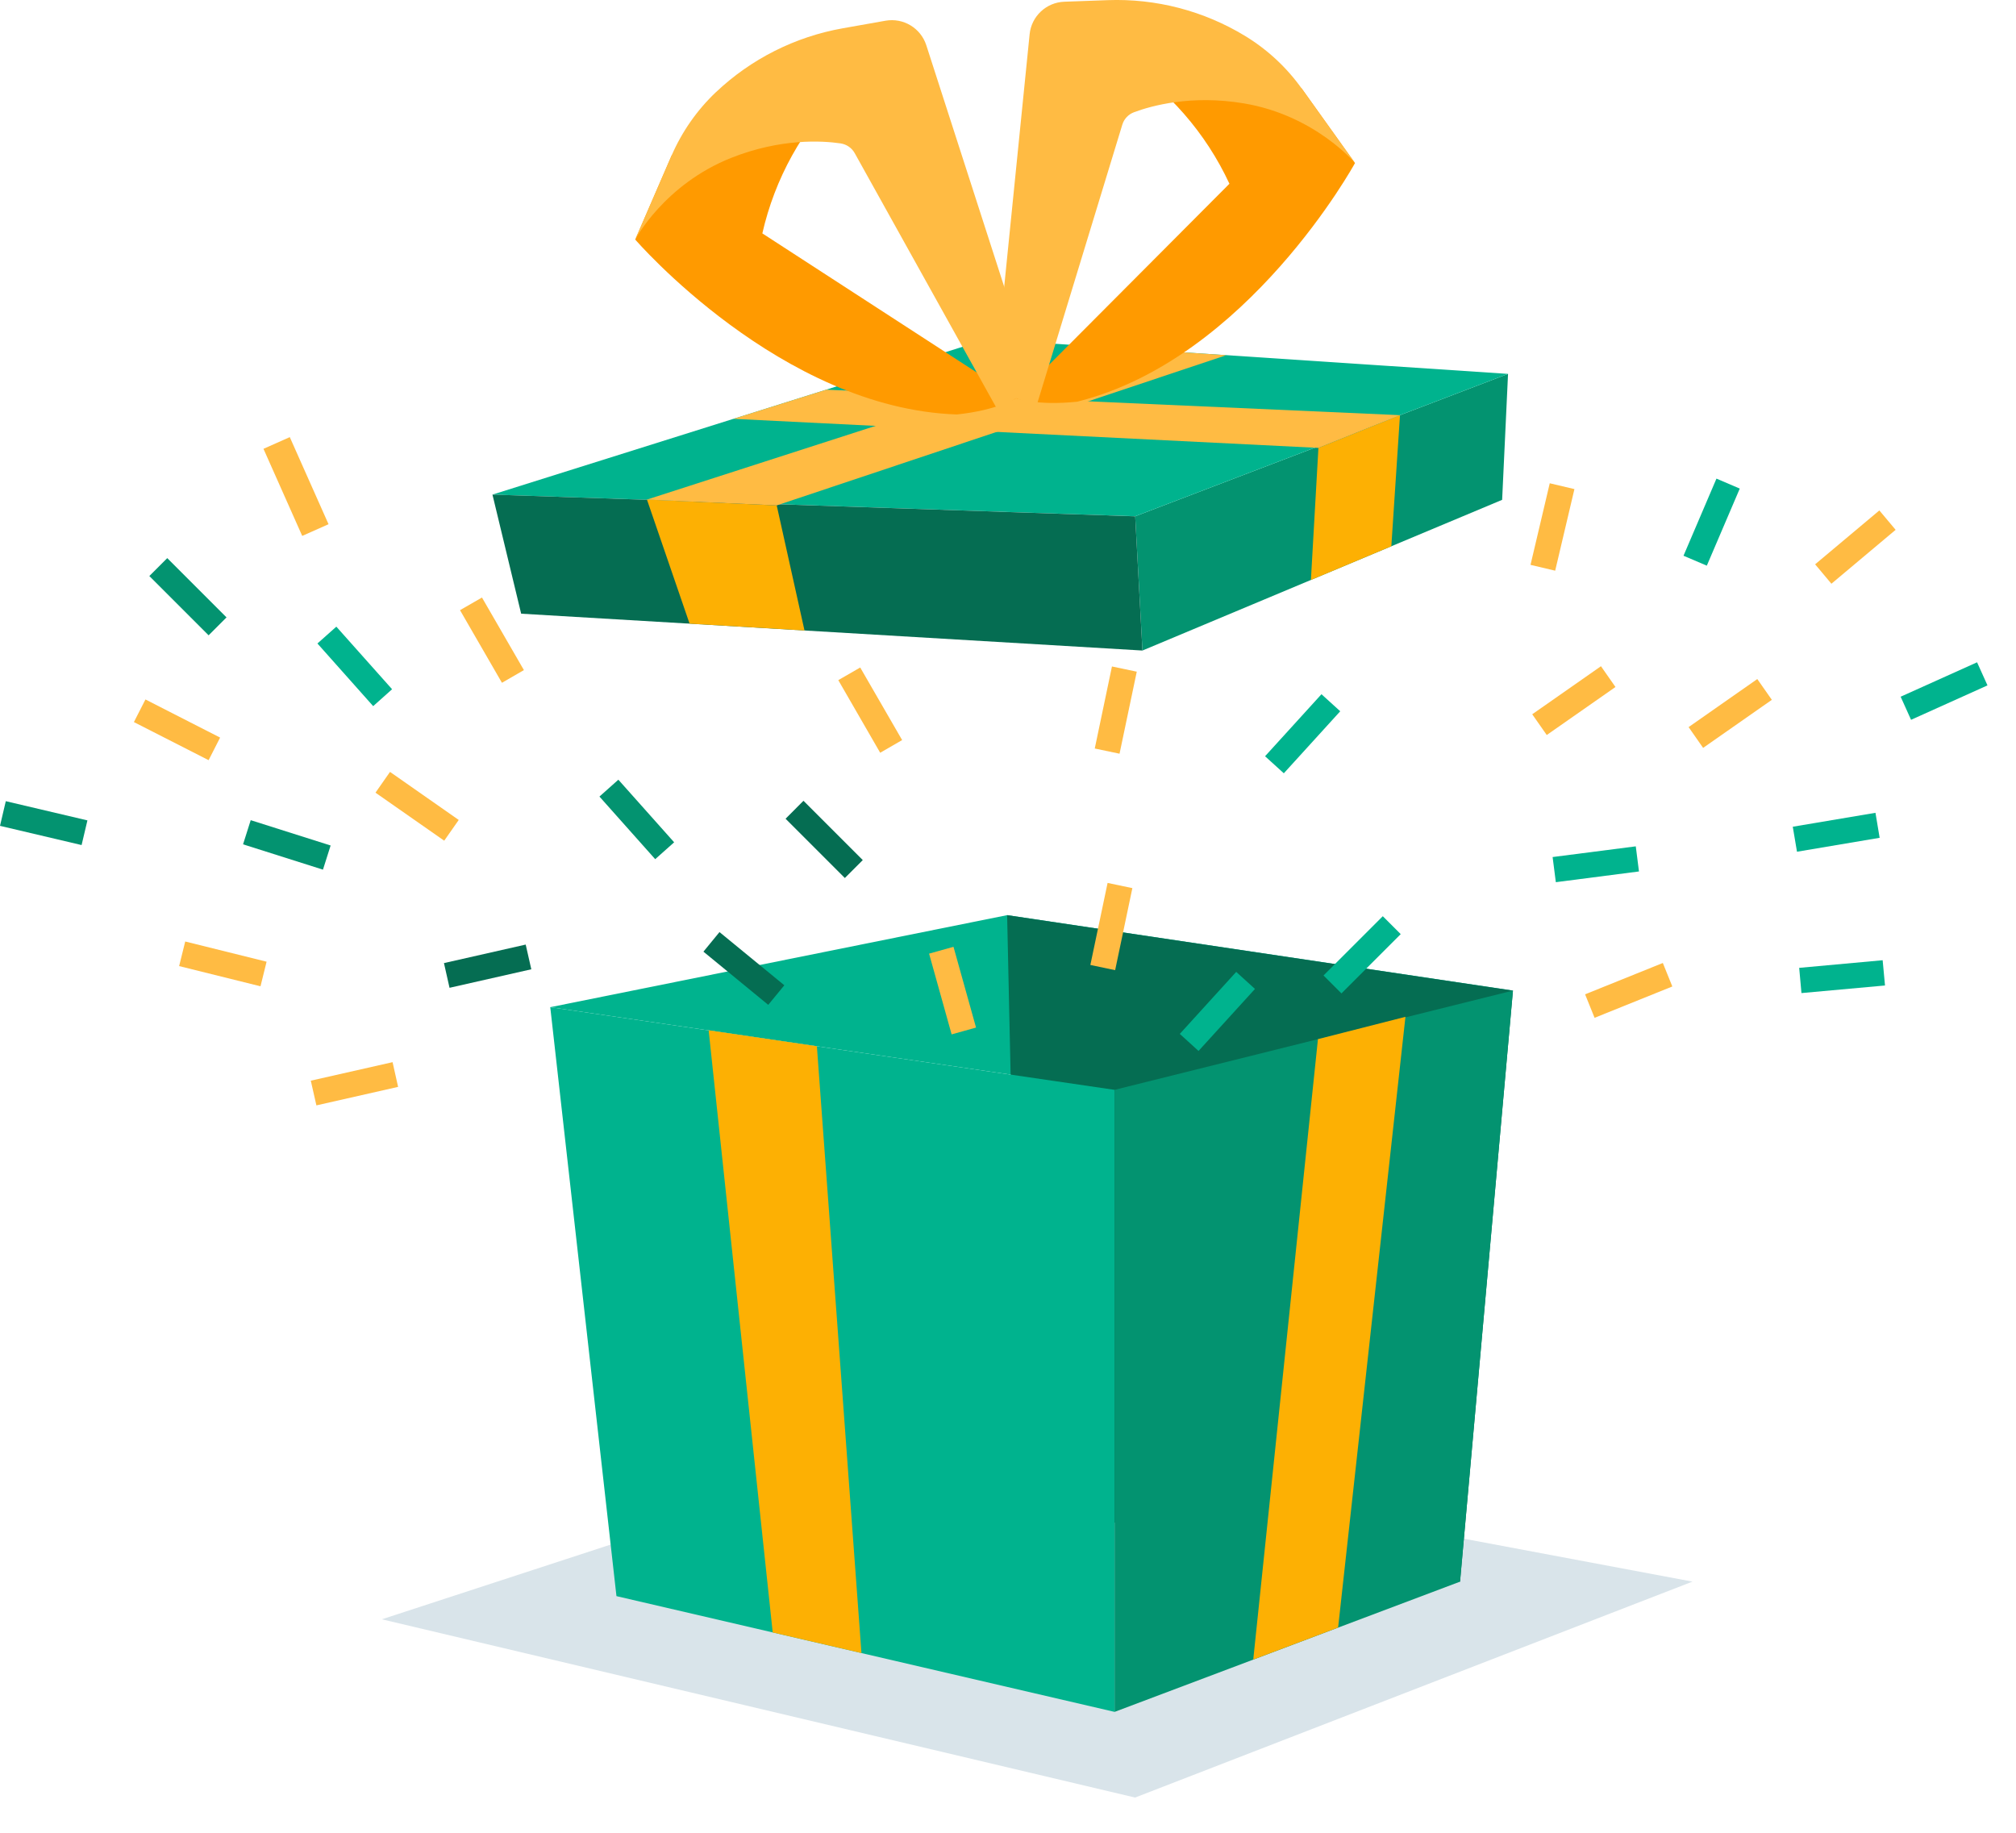 <svg width="55" height="50" viewBox="0 0 55 50" fill="none" xmlns="http://www.w3.org/2000/svg">
<path fill-rule="evenodd" clip-rule="evenodd" d="M30.967 49.039L10.418 44.176L25.468 39.261L46.174 43.148L30.967 49.039Z" fill="#D9E4EA"/>
<path fill-rule="evenodd" clip-rule="evenodd" d="M15.012 27.477L27.476 24.966L41.276 27.024L30.408 29.732L15.012 27.477Z" fill="#00B38E"/>
<path fill-rule="evenodd" clip-rule="evenodd" d="M27.476 24.966L27.83 41.099L39.832 43.149L41.276 27.025L27.476 24.966Z" fill="#056D52"/>
<path fill-rule="evenodd" clip-rule="evenodd" d="M30.408 46.702L16.818 43.544L15.012 27.477L30.408 29.732V46.702Z" fill="#00B38E"/>
<path fill-rule="evenodd" clip-rule="evenodd" d="M30.408 29.732L41.276 27.024L39.833 43.149L30.408 46.702V29.732Z" fill="#039370"/>
<path fill-rule="evenodd" clip-rule="evenodd" d="M34.191 45.275L36.506 44.402L38.343 27.74L35.956 28.349L34.191 45.275Z" fill="#FDB003"/>
<path fill-rule="evenodd" clip-rule="evenodd" d="M21.081 44.535L19.333 28.107L22.286 28.542L23.502 45.097L21.081 44.535Z" fill="#FDB003"/>
<path fill-rule="evenodd" clip-rule="evenodd" d="M41.142 10.2L30.97 14.085L31.168 17.747L40.981 13.636L41.142 10.2Z" fill="#039370"/>
<path fill-rule="evenodd" clip-rule="evenodd" d="M41.142 10.2L30.482 9.492L26.915 9.255L13.435 13.493L30.97 14.085L41.142 10.2Z" fill="#00B38E"/>
<path fill-rule="evenodd" clip-rule="evenodd" d="M14.218 16.742L31.168 17.747L30.97 14.086L13.435 13.493L14.218 16.742Z" fill="#056D52"/>
<path fill-rule="evenodd" clip-rule="evenodd" d="M17.65 13.629L21.19 13.788L21.948 17.2L18.813 17.014L17.65 13.629Z" fill="#FDB003"/>
<path fill-rule="evenodd" clip-rule="evenodd" d="M17.65 13.629L30.482 9.492L33.454 9.69L21.19 13.788L17.65 13.629Z" fill="#FFBB43"/>
<path fill-rule="evenodd" clip-rule="evenodd" d="M35.969 12.219L35.764 15.823L37.958 14.903L38.194 11.326L35.969 12.219Z" fill="#FDB003"/>
<path fill-rule="evenodd" clip-rule="evenodd" d="M38.194 11.326L22.542 10.631L20.011 11.426L35.969 12.219L38.194 11.326Z" fill="#FFBB43"/>
<path fill-rule="evenodd" clip-rule="evenodd" d="M17.33 6.535C17.33 6.535 21.304 11.144 26.104 11.307C27.22 11.189 27.726 10.861 27.726 10.861L20.798 6.367C21.137 4.876 21.892 3.512 22.976 2.434C23.431 1.983 22.94 1.234 22.346 1.47L20.36 2.256L18.324 4.241L17.33 6.535Z" fill="#FF9A00"/>
<path fill-rule="evenodd" clip-rule="evenodd" d="M27.219 11.189L23.318 4.178C23.238 4.034 23.095 3.936 22.931 3.912C22.437 3.839 21.304 3.769 19.948 4.307C18.121 5.033 17.329 6.535 17.329 6.535L18.323 4.241C18.607 3.589 19.018 3.001 19.533 2.513H19.534C20.491 1.607 21.694 1.002 22.991 0.772L24.159 0.565C24.645 0.48 25.119 0.765 25.271 1.234L28.264 10.511L27.219 11.189Z" fill="#FFBB43"/>
<path fill-rule="evenodd" clip-rule="evenodd" d="M36.967 4.448C36.967 4.448 34.05 9.789 29.391 10.958C28.277 11.076 27.713 10.862 27.713 10.862L33.541 5.013C32.897 3.626 31.871 2.451 30.584 1.625C30.046 1.28 30.368 0.445 30.999 0.55L33.105 0.902L35.513 2.415L36.967 4.448Z" fill="#FF9A00"/>
<path fill-rule="evenodd" clip-rule="evenodd" d="M28.277 11.076L30.618 3.403C30.666 3.244 30.785 3.118 30.94 3.061C31.408 2.887 32.501 2.579 33.939 2.821C35.878 3.147 36.967 4.448 36.967 4.448L35.513 2.415C35.1 1.837 34.574 1.349 33.967 0.98C32.84 0.295 31.539 -0.044 30.221 0.004L29.036 0.047C28.544 0.065 28.139 0.444 28.09 0.934L27.113 10.633L28.277 11.076Z" fill="#FFBB43"/>
<path fill-rule="evenodd" clip-rule="evenodd" d="M41.802 19.486L43.677 18.175L44.073 18.742L42.198 20.052L41.802 19.486Z" fill="#FFBB43"/>
<path fill-rule="evenodd" clip-rule="evenodd" d="M46.068 19.836L47.942 18.525L48.339 19.092L46.464 20.403L46.068 19.836Z" fill="#FFBB43"/>
<path fill-rule="evenodd" clip-rule="evenodd" d="M45.929 15.161L46.828 13.057L47.464 13.329L46.565 15.432L45.929 15.161Z" fill="#00B38E"/>
<path fill-rule="evenodd" clip-rule="evenodd" d="M41.755 15.41L42.28 13.184L42.953 13.343L42.428 15.569L41.755 15.41Z" fill="#FFBB43"/>
<path fill-rule="evenodd" clip-rule="evenodd" d="M42.358 23.381L44.627 23.089L44.714 23.774L42.446 24.067L42.358 23.381Z" fill="#00B38E"/>
<path fill-rule="evenodd" clip-rule="evenodd" d="M8.245 14.62L7.188 12.244L7.906 11.925L8.963 14.301L8.245 14.62Z" fill="#FFBB43"/>
<path fill-rule="evenodd" clip-rule="evenodd" d="M51.853 19.007L53.938 18.068L54.222 18.698L52.137 19.637L51.853 19.007Z" fill="#00B38E"/>
<path fill-rule="evenodd" clip-rule="evenodd" d="M32.187 28.206L33.726 26.514L34.238 26.979L32.698 28.671L32.187 28.206Z" fill="#00B38E"/>
<path fill-rule="evenodd" clip-rule="evenodd" d="M34.513 20.631L36.052 18.939L36.564 19.404L35.025 21.096L34.513 20.631Z" fill="#00B38E"/>
<path fill-rule="evenodd" clip-rule="evenodd" d="M49.52 15.395L51.272 13.925L51.716 14.454L49.964 15.925L49.52 15.395Z" fill="#FFBB43"/>
<path fill-rule="evenodd" clip-rule="evenodd" d="M36.108 26.612L37.725 24.995L38.214 25.484L36.597 27.101L36.108 26.612Z" fill="#00B38E"/>
<path fill-rule="evenodd" clip-rule="evenodd" d="M49.085 26.404L51.362 26.196L51.426 26.885L49.147 27.092L49.085 26.404Z" fill="#00B38E"/>
<path fill-rule="evenodd" clip-rule="evenodd" d="M48.91 22.554L51.166 22.174L51.28 22.856L49.025 23.236L48.91 22.554Z" fill="#00B38E"/>
<path fill-rule="evenodd" clip-rule="evenodd" d="M19.629 25.428L21.398 26.879L20.959 27.413L19.191 25.962L19.629 25.428Z" fill="#056D52"/>
<path fill-rule="evenodd" clip-rule="evenodd" d="M43.244 27.126L45.365 26.271L45.624 26.912L43.503 27.767L43.244 27.126Z" fill="#FFBB43"/>
<path fill-rule="evenodd" clip-rule="evenodd" d="M30.893 24.229L30.423 26.467L29.747 26.325L30.217 24.087L30.893 24.229Z" fill="#FFBB43"/>
<path fill-rule="evenodd" clip-rule="evenodd" d="M31.013 18.324L30.543 20.562L29.867 20.42L30.336 18.182L31.013 18.324Z" fill="#FFBB43"/>
<path fill-rule="evenodd" clip-rule="evenodd" d="M26.013 25.83L26.628 28.033L25.962 28.219L25.347 26.016L26.013 25.83Z" fill="#FFBB43"/>
<path fill-rule="evenodd" clip-rule="evenodd" d="M12.515 22.369L10.64 21.058L10.244 21.625L12.119 22.935L12.515 22.369Z" fill="#FFBB43"/>
<path fill-rule="evenodd" clip-rule="evenodd" d="M9.02 23.066L6.84 22.375L6.631 23.034L8.811 23.725L9.02 23.066Z" fill="#039370"/>
<path fill-rule="evenodd" clip-rule="evenodd" d="M10.697 18.803L9.176 17.096L8.66 17.555L10.181 19.264L10.697 18.803Z" fill="#00B38E"/>
<path fill-rule="evenodd" clip-rule="evenodd" d="M18.392 22.979L16.87 21.271L16.354 21.731L17.875 23.439L18.392 22.979Z" fill="#039370"/>
<path fill-rule="evenodd" clip-rule="evenodd" d="M14.293 18.281L13.149 16.301L12.55 16.646L13.694 18.627L14.293 18.281Z" fill="#FFBB43"/>
<path fill-rule="evenodd" clip-rule="evenodd" d="M24.612 20.19L23.468 18.21L22.87 18.555L24.013 20.536L24.612 20.19Z" fill="#FFBB43"/>
<path fill-rule="evenodd" clip-rule="evenodd" d="M14.342 25.769L12.112 26.274L12.264 26.948L14.495 26.443L14.342 25.769Z" fill="#056D52"/>
<path fill-rule="evenodd" clip-rule="evenodd" d="M10.71 28.977L8.479 29.482L8.632 30.156L10.861 29.651L10.71 28.977Z" fill="#FFBB43"/>
<path fill-rule="evenodd" clip-rule="evenodd" d="M2.385 22.381L0.158 21.857L0 22.53L2.226 23.054L2.385 22.381Z" fill="#039370"/>
<path fill-rule="evenodd" clip-rule="evenodd" d="M6.18 16.843L4.563 15.226L4.074 15.715L5.691 17.332L6.18 16.843Z" fill="#039370"/>
<path fill-rule="evenodd" clip-rule="evenodd" d="M23.538 23.464L21.92 21.846L21.432 22.336L23.049 23.953L23.538 23.464Z" fill="#056D52"/>
<path fill-rule="evenodd" clip-rule="evenodd" d="M6.005 20.122L3.968 19.082L3.653 19.699L5.691 20.738L6.005 20.122Z" fill="#FFBB43"/>
<path fill-rule="evenodd" clip-rule="evenodd" d="M7.273 26.236L5.053 25.685L4.887 26.356L7.107 26.907L7.273 26.236Z" fill="#FFBB43"/>
</svg>
